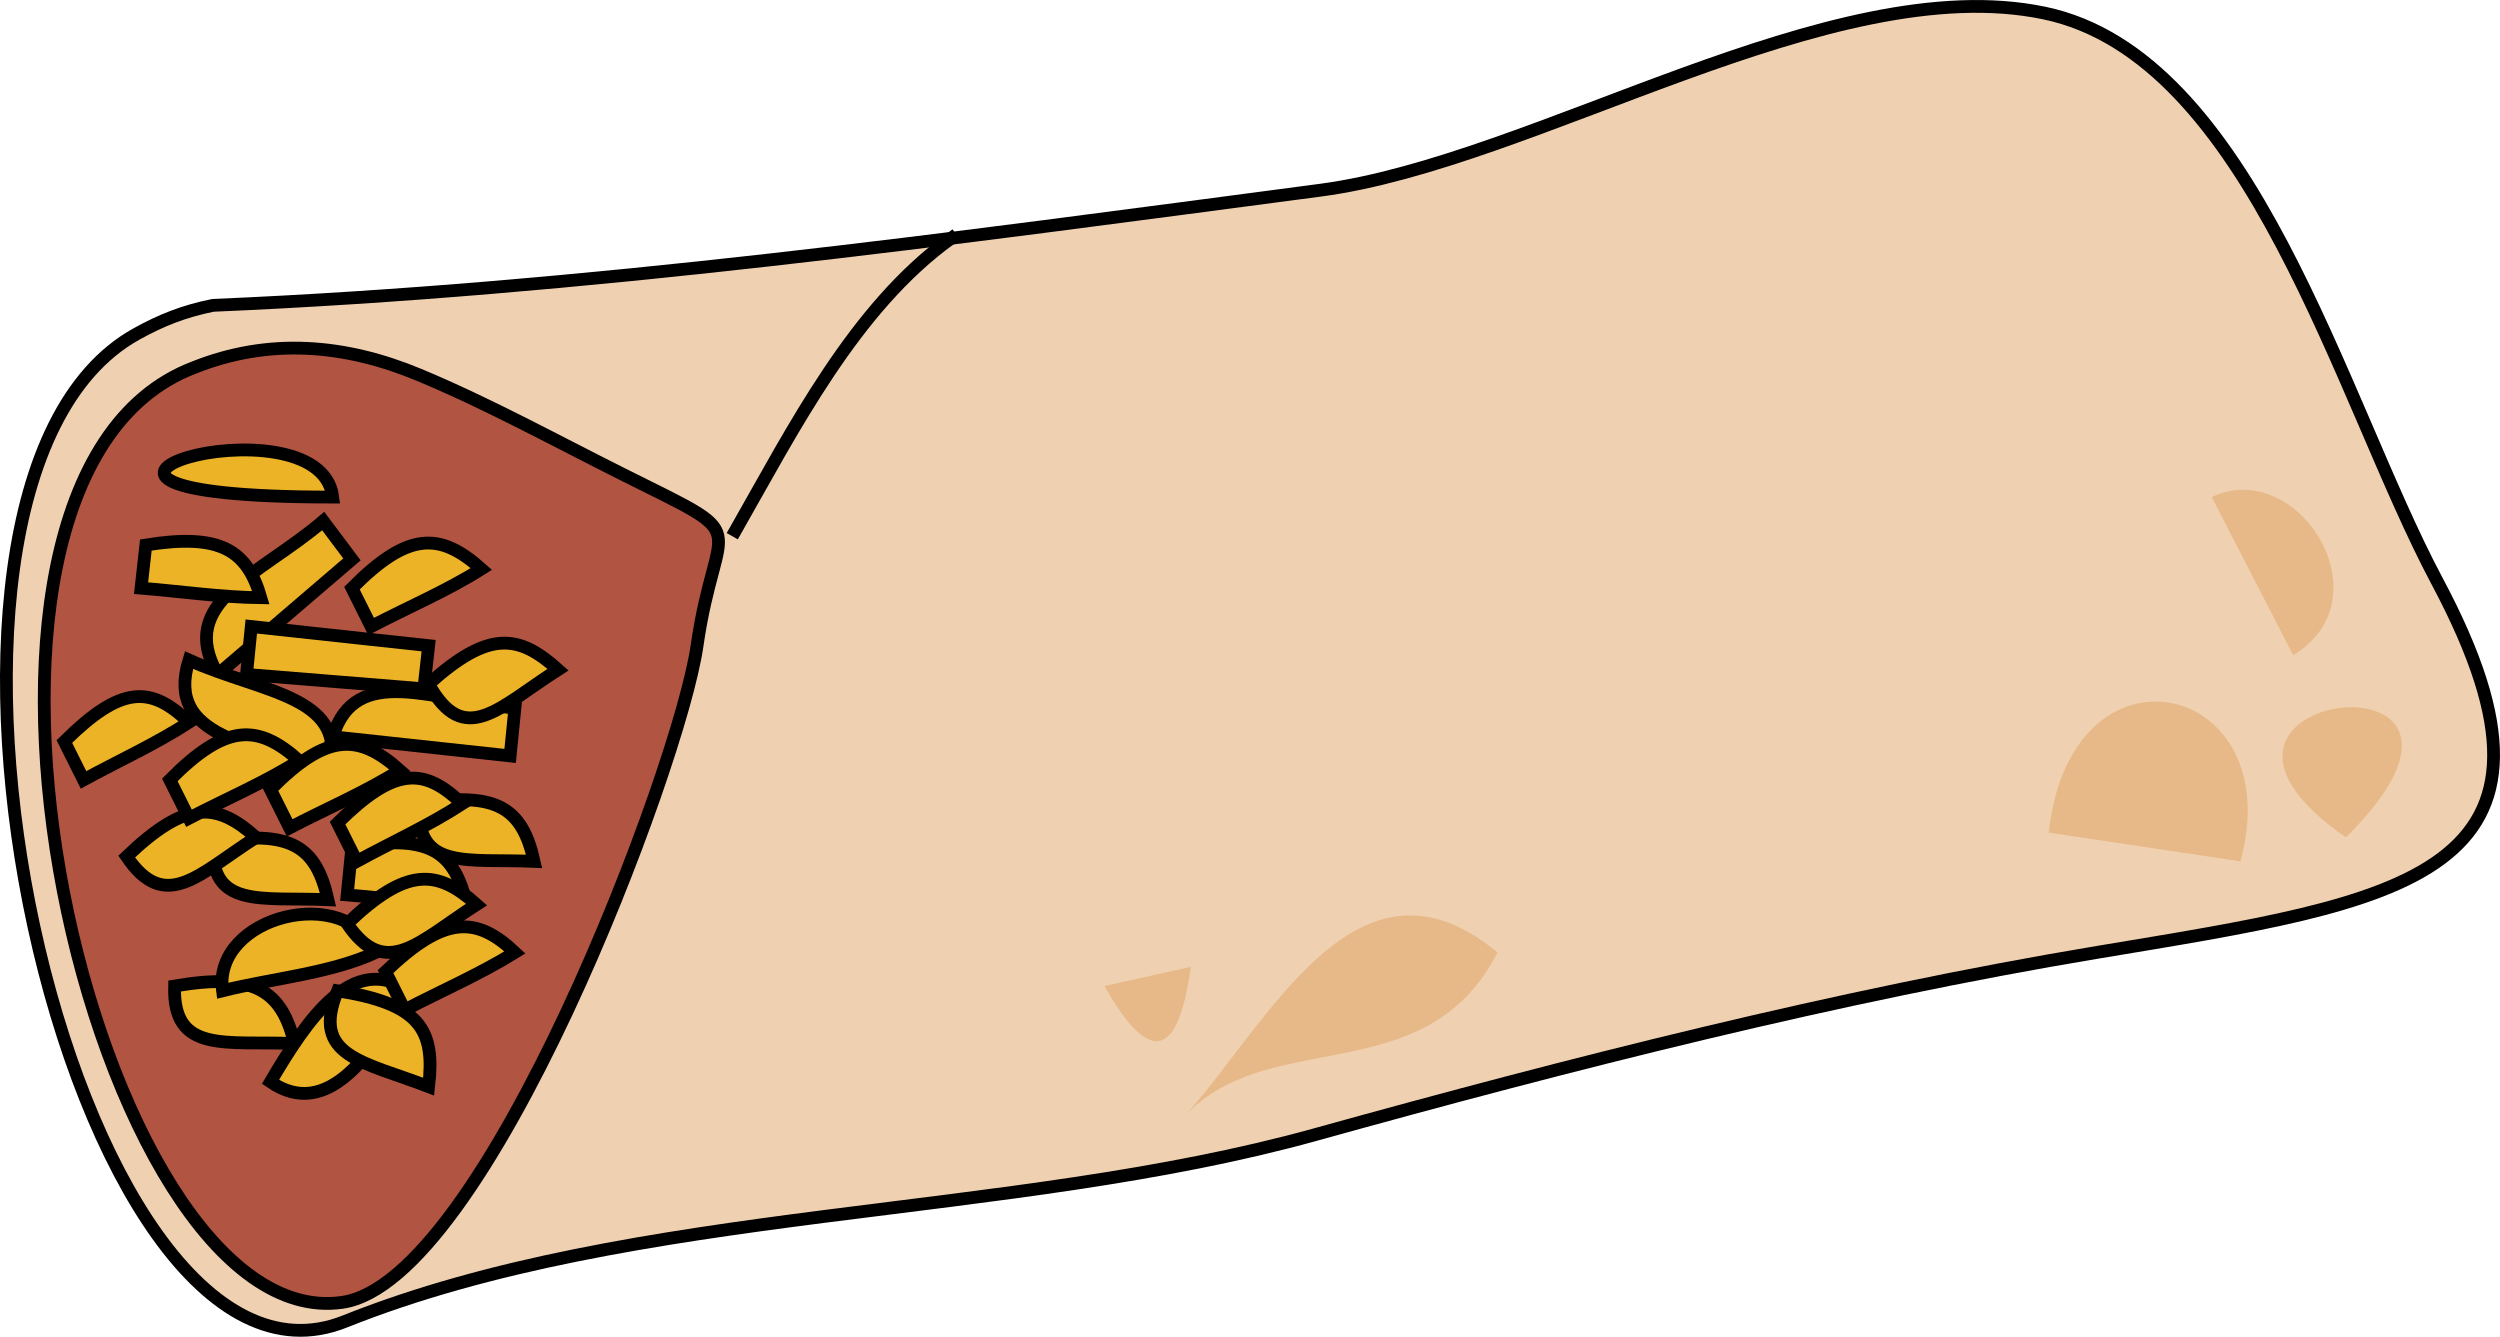 <svg xmlns="http://www.w3.org/2000/svg" xmlns:xlink="http://www.w3.org/1999/xlink" version="1.1" id="Layer_1" x="0px" y="0px" enable-background="new 0 0 822.05 841.89" xml:space="preserve" viewBox="213.68 316.86 391.18 209.16">
<path fill-rule="evenodd" clip-rule="evenodd" fill="#EFD1B1" stroke="#000000" stroke-width="2" stroke-linecap="square" stroke-miterlimit="10" d="  M247,364.64c58.355-2.483,115.367-10.378,173.268-18.018c33.617-4.436,79.844-34.654,113.232-27.732  c32.561,6.75,46.293,60.362,61.5,88.875c24.73,46.369-5.318,50.137-53.083,58.098c-40.688,6.781-82.586,17.463-122.417,28.527  c-47.951,13.319-106.531,11.112-151.875,29.25c-42.892,17.157-75.929-130.386-32.625-154.5  C238.985,366.921,242.509,365.553,247,364.64z"/>
<path fill-rule="evenodd" clip-rule="evenodd" fill="#B15441" stroke="#000000" stroke-width="2" stroke-linecap="square" stroke-miterlimit="10" d="  M244,374.39c11.757-4.712,23.633-3.715,35.25,1.125c10.869,4.529,21.263,10.257,31.789,15.52  c21.323,10.661,14.688,6.089,11.711,26.855c-2.719,18.971-33.091,99.483-55.5,102.75C228.377,526.306,197.433,392.141,244,374.39z"/>
<path fill="none" stroke="#000000" stroke-width="2" stroke-linecap="square" stroke-miterlimit="10" d="M328.75,399.89  c9.1-15.952,18.622-34.866,33.75-45.75"/>
<path fill-rule="evenodd" clip-rule="evenodd" fill="#ECB326" stroke="#000000" stroke-width="2" stroke-linecap="square" stroke-miterlimit="10" d="  M265.75,394.64C207.396,394.64,263.71,378.043,265.75,394.64L265.75,394.64z"/>
<path fill-rule="evenodd" clip-rule="evenodd" fill="#ECB326" stroke="#000000" stroke-width="2" stroke-linecap="square" stroke-miterlimit="10" d="  M268.75,404.39c-7,6-14,12-21,18c-6.574-11.37,6.666-15.57,16.5-24C265.75,400.39,267.25,402.39,268.75,404.39z"/>
<path fill-rule="evenodd" clip-rule="evenodd" fill="#ECB326" stroke="#000000" stroke-width="2" stroke-linecap="square" stroke-miterlimit="10" d="  M265,438.14c-11.549-5.25-25.573-5.6-21.75-18C254.799,425.39,268.823,425.74,265,438.14z"/>
<path fill-rule="evenodd" clip-rule="evenodd" fill="#ECB326" stroke="#000000" stroke-width="2" stroke-linecap="square" stroke-miterlimit="10" d="  M280,424.64c-9.25-0.75-18.5-1.5-27.75-2.25c0.25-2.5,0.5-5,0.75-7.5c9.25,1,18.5,2,27.75,3C280.5,420.14,280.25,422.39,280,424.64z  "/>
<path fill-rule="evenodd" clip-rule="evenodd" fill="#ECB326" stroke="#000000" stroke-width="2" stroke-linecap="square" stroke-miterlimit="10" d="  M293.5,435.14c-9.25-1-18.5-2-27.75-3c3.548-11.725,15.957-5.517,28.5-4.5C294,430.14,293.75,432.64,293.5,435.14z"/>
<path fill-rule="evenodd" clip-rule="evenodd" fill="#ECB326" stroke="#000000" stroke-width="2" stroke-linecap="square" stroke-miterlimit="10" d="  M254.5,410.39c-6.236-0.071-12.53-1.002-18.75-1.5c0.25-2.25,0.5-4.5,0.75-6.75C248.229,400.239,252.354,402.996,254.5,410.39z"/>
<path fill-rule="evenodd" clip-rule="evenodd" fill="#ECB326" stroke="#000000" stroke-width="2" stroke-linecap="square" stroke-miterlimit="10" d="  M265,457.64c-10.53-0.46-18.533,1.521-18-9C259.335,446.572,263.159,449.413,265,457.64z"/>
<path fill-rule="evenodd" clip-rule="evenodd" fill="#ECB326" stroke="#000000" stroke-width="2" stroke-linecap="square" stroke-miterlimit="10" d="  M259.75,480.14c-10.8-0.436-19.074,1.657-18.75-9C253.538,469,257.754,471.84,259.75,480.14z"/>
<path fill-rule="evenodd" clip-rule="evenodd" fill="#ECB326" stroke="#000000" stroke-width="2" stroke-linecap="square" stroke-miterlimit="10" d="  M286.75,458.39c-6.233-0.051-12.533-1.003-18.75-1.5c0.25-2.5,0.5-5,0.75-7.5C281.259,447.292,284.729,450.288,286.75,458.39z"/>
<path fill-rule="evenodd" clip-rule="evenodd" fill="#ECB326" stroke="#000000" stroke-width="2" stroke-linecap="square" stroke-miterlimit="10" d="  M297.25,451.64c-10.53-0.46-18.533,1.521-18-9C291.585,440.572,295.409,443.413,297.25,451.64z"/>
<path fill-rule="evenodd" clip-rule="evenodd" fill="#ECB326" stroke="#000000" stroke-width="2" stroke-linecap="square" stroke-miterlimit="10" d="  M272.5,465.89c-7.099,3.282-16.389,4.097-24,6C246.944,460.167,267.955,454.932,272.5,465.89z"/>
<path fill-rule="evenodd" clip-rule="evenodd" fill="#ECB326" stroke="#000000" stroke-width="2" stroke-linecap="square" stroke-miterlimit="10" d="  M277.75,471.89c-5.777,9.789-12.801,20.374-21.75,14.25C261.777,476.351,268.801,465.766,277.75,471.89z"/>
<path fill-rule="evenodd" clip-rule="evenodd" fill="#ECB326" stroke="#000000" stroke-width="2" stroke-linecap="square" stroke-miterlimit="10" d="  M286,442.64c-5.225,3.383-11.032,6.018-16.5,9c-1-2-2-4-3-6C275.366,436.85,279.995,436.832,286,442.64z"/>
<path fill-rule="evenodd" clip-rule="evenodd" fill="#ECB326" stroke="#000000" stroke-width="2" stroke-linecap="square" stroke-miterlimit="10" d="  M301,421.64c-9.284,5.923-14.664,12.373-20.25,2.25C290.222,415.387,294.837,416.124,301,421.64z"/>
<path fill-rule="evenodd" clip-rule="evenodd" fill="#ECB326" stroke="#000000" stroke-width="2" stroke-linecap="square" stroke-miterlimit="10" d="  M276.25,437.39c-5.445,3.433-11.539,6.021-17.25,9c-1-2-2-4-3-6C264.782,431.53,269.75,431.579,276.25,437.39z"/>
<path fill-rule="evenodd" clip-rule="evenodd" fill="#ECB326" stroke="#000000" stroke-width="2" stroke-linecap="square" stroke-miterlimit="10" d="  M288.25,458.39c-8.995,5.754-14.195,11.93-20.25,3C277.268,452.528,282.026,452.826,288.25,458.39z"/>
<path fill-rule="evenodd" clip-rule="evenodd" fill="#ECB326" stroke="#000000" stroke-width="2" stroke-linecap="square" stroke-miterlimit="10" d="  M294.25,465.89c-5.477,3.397-11.532,6.017-17.25,9c-1-2-2-4-3-6C283.126,460.164,288.111,460.094,294.25,465.89z"/>
<path fill-rule="evenodd" clip-rule="evenodd" fill="#ECB326" stroke="#000000" stroke-width="2" stroke-linecap="square" stroke-miterlimit="10" d="  M253.75,447.89c-8.995,5.754-14.195,11.93-20.25,3C242.768,442.028,247.526,442.326,253.75,447.89z"/>
<path fill-rule="evenodd" clip-rule="evenodd" fill="#ECB326" stroke="#000000" stroke-width="2" stroke-linecap="square" stroke-miterlimit="10" d="  M260.5,435.89c-5.445,3.433-11.539,6.021-17.25,9c-1-2-2-4-3-6C249.032,430.03,254,430.079,260.5,435.89z"/>
<path fill-rule="evenodd" clip-rule="evenodd" fill="#ECB326" stroke="#000000" stroke-width="2" stroke-linecap="square" stroke-miterlimit="10" d="  M280.75,486.89c-10.217-3.942-18.532-4.676-14.25-15C279.498,473.951,281.788,478.002,280.75,486.89z"/>
<path fill-rule="evenodd" clip-rule="evenodd" fill="#ECB326" stroke="#000000" stroke-width="2" stroke-linecap="square" stroke-miterlimit="10" d="  M289,405.89c-5.445,3.433-11.539,6.02-17.25,9c-1-2-2-4-3-6C277.532,400.03,282.5,400.079,289,405.89z"/>
<path fill-rule="evenodd" clip-rule="evenodd" fill="#ECB326" stroke="#000000" stroke-width="2" stroke-linecap="square" stroke-miterlimit="10" d="  M243.25,429.89c-5.225,3.383-11.032,6.018-16.5,9c-1-2-2-4-3-6C232.616,424.1,237.245,424.082,243.25,429.89z"/>
<path fill-rule="evenodd" clip-rule="evenodd" fill="#E7B989" d="M398.5,492.14c13.682-15.017,27.423-44.535,49.5-26.25  C436.665,488.12,411.512,476.979,398.5,492.14z"/>
<path fill-rule="evenodd" clip-rule="evenodd" fill="#E7B989" d="M534.25,447.14c3.398-31.665,37.751-23.905,30,4.5  C554.25,450.14,544.25,448.64,534.25,447.14z"/>
<path fill-rule="evenodd" clip-rule="evenodd" fill="#E7B989" d="M580.75,447.89C547.234,424.717,611.917,417.01,580.75,447.89  L580.75,447.89z"/>
<path fill-rule="evenodd" clip-rule="evenodd" fill="#E7B989" d="M559.75,394.64c4.25,8.25,8.5,16.5,12.75,24.75  C587.278,410.445,573.165,388.214,559.75,394.64z"/>
<path fill-rule="evenodd" clip-rule="evenodd" fill="#E7B989" d="M400,468.14c-1.908,14.345-6.471,15.529-13.5,3  C391,470.14,395.5,469.14,400,468.14z"/>
</svg>